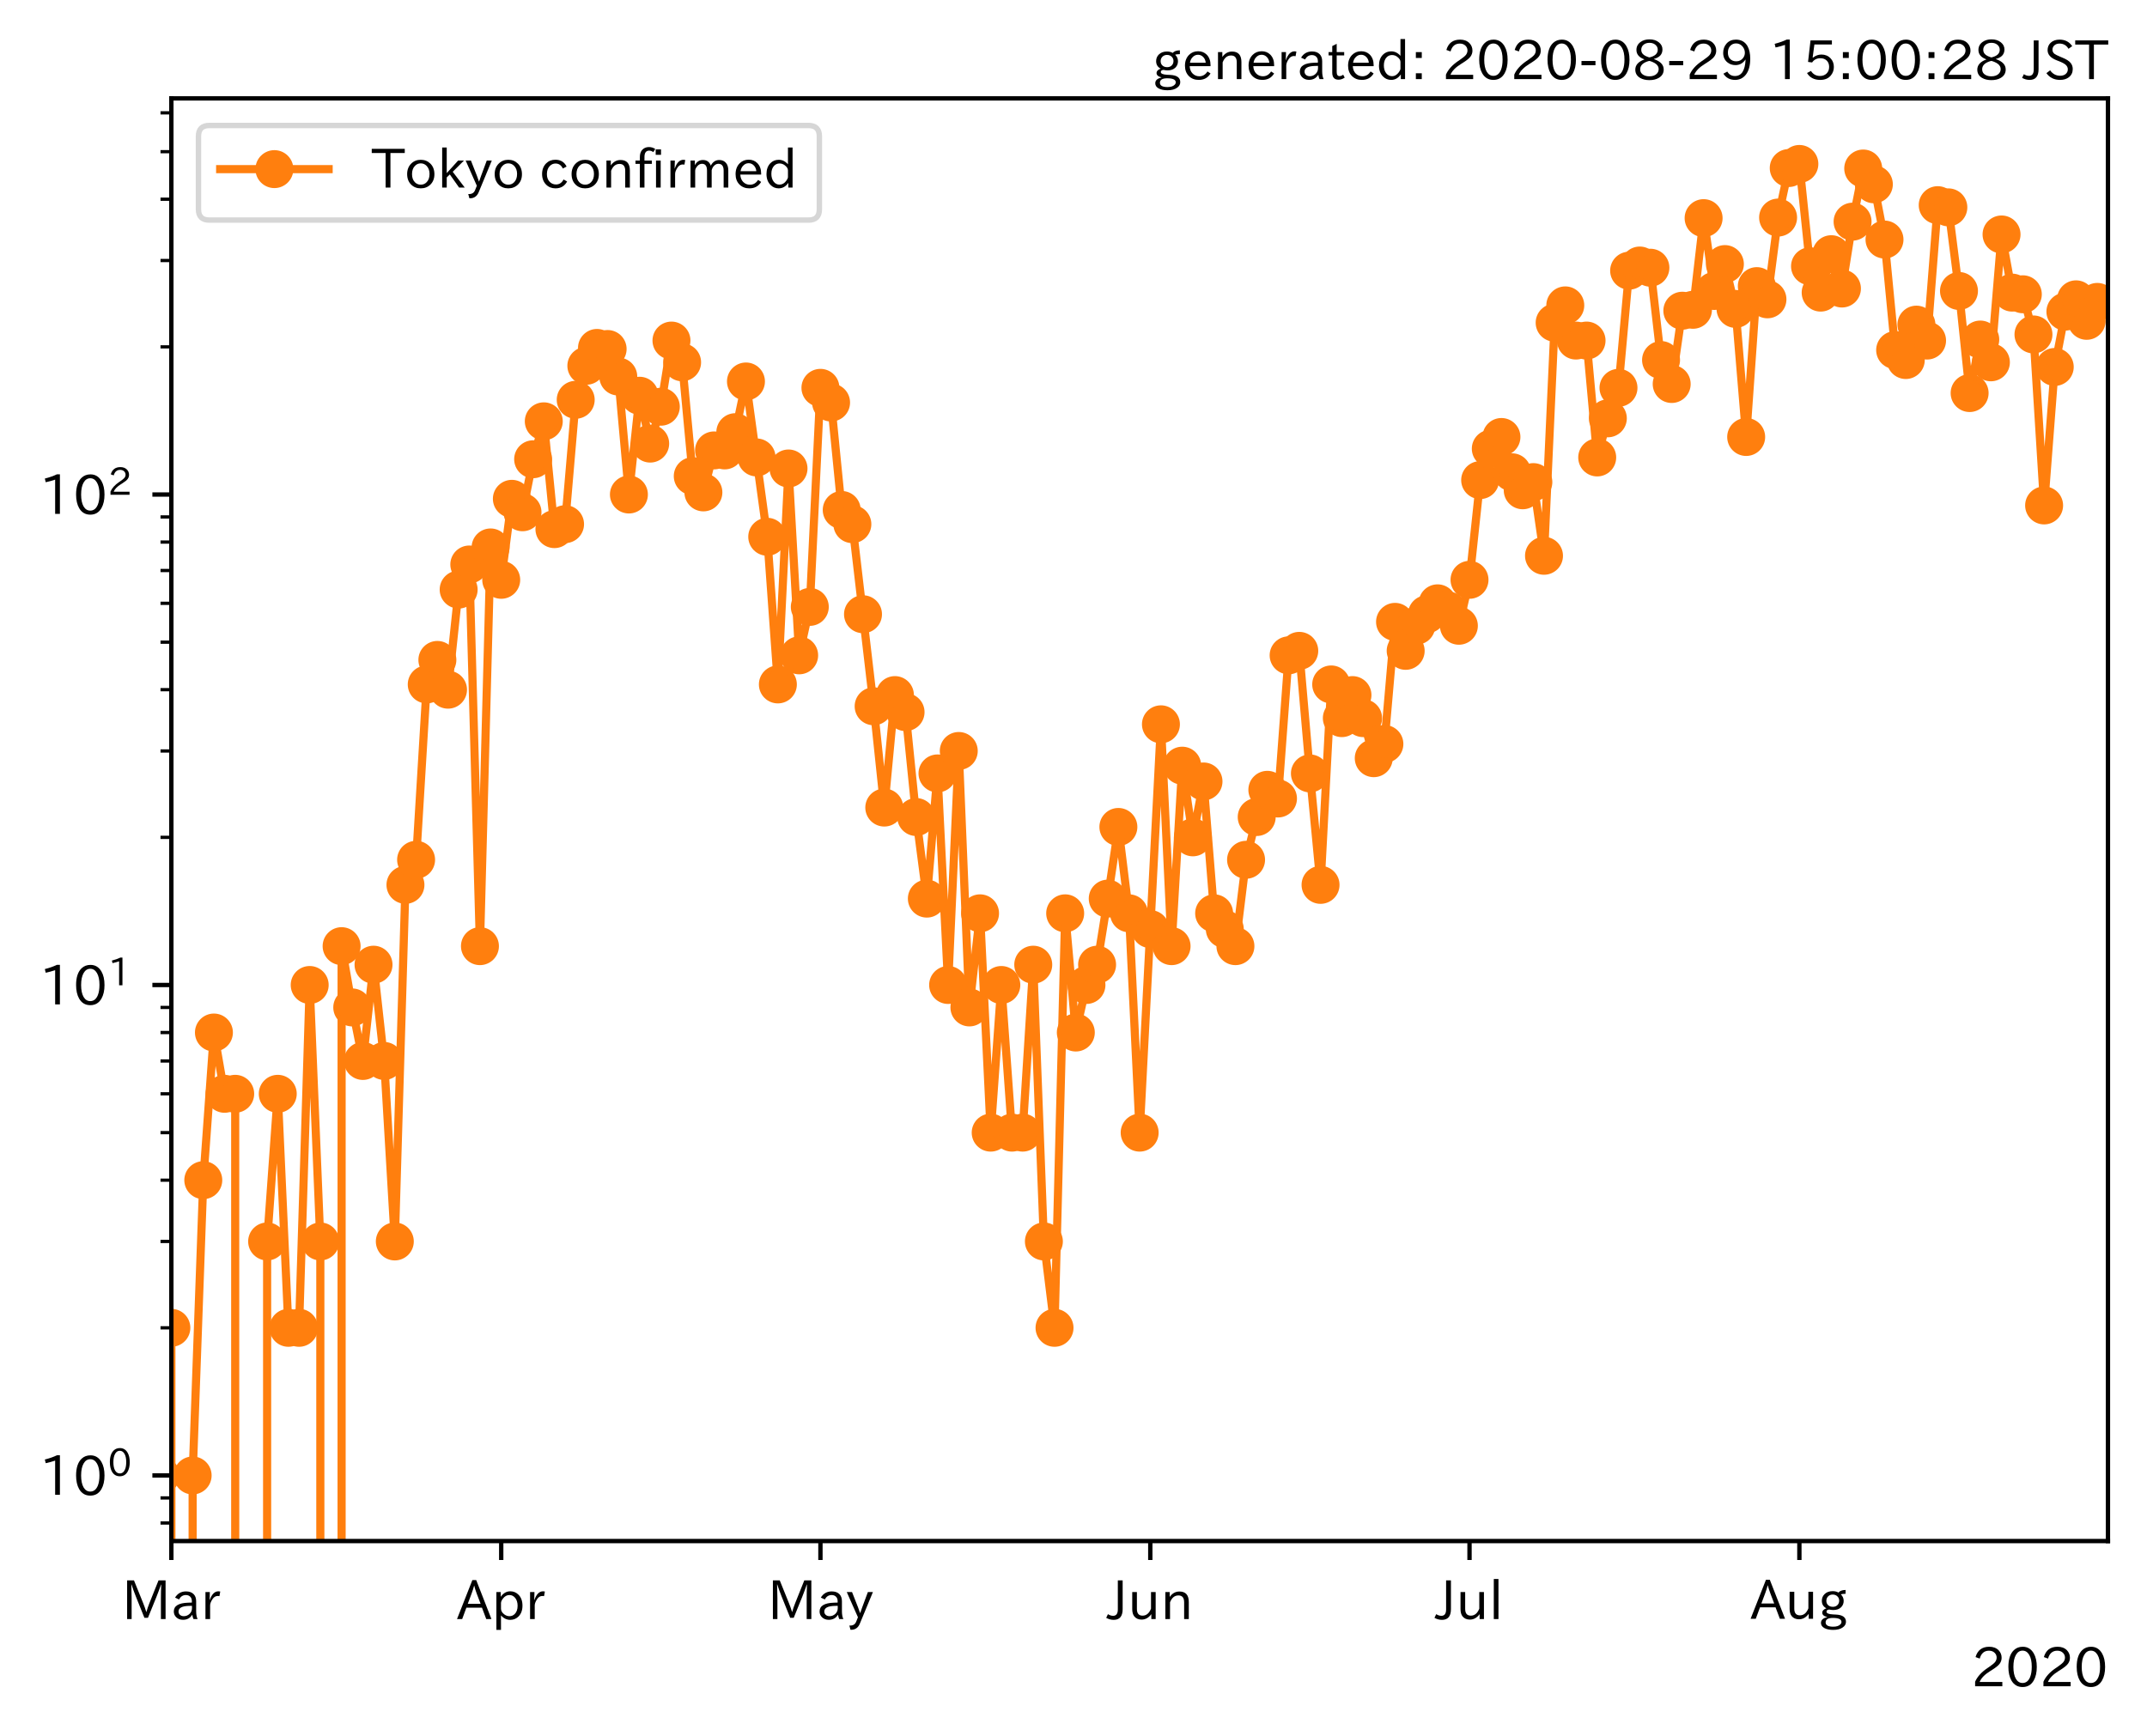 <?xml version="1.0" encoding="utf-8" standalone="no"?>
<!DOCTYPE svg PUBLIC "-//W3C//DTD SVG 1.1//EN"
  "http://www.w3.org/Graphics/SVG/1.1/DTD/svg11.dtd">
<!-- Created with matplotlib (https://matplotlib.org/) -->
<svg height="320.24pt" version="1.1" viewBox="0 0 395.92 320.24" width="395.92pt" xmlns="http://www.w3.org/2000/svg" xmlns:xlink="http://www.w3.org/1999/xlink">
 <defs>
  <style type="text/css">*{stroke-linecap:butt;stroke-linejoin:round;}</style>
 </defs>
 <g id="figure_1">
  <g id="patch_1">
   <path d="M 0 320.24 
L 395.92 320.24 
L 395.92 0 
L 0 0 
z
" style="fill:#ffffff;"/>
  </g>
  <g id="axes_1">
   <g id="patch_2">
    <path d="M 31.6 284.259 
L 388.72 284.259 
L 388.72 18.147 
L 31.6 18.147 
z
" style="fill:#ffffff;"/>
   </g>
   <g id="matplotlib.axis_1">
    <g id="xtick_1">
     <g id="line2d_1">
      <defs>
       <path d="M 0 0 
L 0 3.5 
" id="m862183af79" style="stroke:#000000;stroke-width:0.8;"/>
      </defs>
      <g>
       <use style="stroke:#000000;stroke-width:0.8;" x="31.6" xlink:href="#m862183af79" y="284.259"/>
      </g>
     </g>
     <g id="text_1">
      <!-- Mar -->
      <g transform="translate(22.491 298.749)scale(0.1 -0.1)">
       <defs>
        <path d="M 80.422 0.984 
L 71.828 0.984 
L 71.828 39.594 
Q 71.828 51.266 72.406 64.594 
L 72.016 64.594 
Q 68.062 53.266 63.531 41.797 
L 47.906 3.266 
L 41.406 3.266 
L 25.641 42.578 
Q 20.75 54.781 17.625 64.703 
L 17.234 64.703 
Q 17.828 48.922 17.828 39.891 
L 17.828 0.984 
L 9.516 0.984 
L 9.516 72.406 
L 22.125 72.406 
L 39.109 30.375 
Q 42.141 23 44.828 14.156 
L 45.125 14.156 
Q 47.312 22.125 50.531 30.172 
L 67.438 72.406 
L 80.422 72.406 
z
" id="IPAexGothic-77"/>
        <path d="M 49.312 0.984 
L 41.75 0.984 
Q 39.984 4.734 39.547 8.688 
L 39.203 8.688 
Q 33.547 -0.391 22.312 -0.391 
Q 14.594 -0.391 9.719 4.5 
Q 5.422 8.797 5.422 14.984 
Q 5.422 30.422 32.031 31.203 
L 38.719 31.391 
L 38.719 33.984 
Q 38.719 39.203 35.75 42.188 
Q 32.625 45.312 27.734 45.312 
Q 19.344 45.312 15.141 37.156 
L 7.719 40.578 
Q 14.656 52 27.938 52 
Q 37.109 52 42.047 46.875 
Q 46.625 42.281 46.625 33.891 
L 46.625 15.578 
Q 46.625 6.25 49.312 0.984 
z
M 38.922 25.391 
L 33.453 25.297 
Q 14.109 24.859 14.109 14.891 
Q 14.109 11.375 16.406 9.078 
Q 19.234 6.297 23.828 6.297 
Q 30.219 6.297 34.906 10.984 
Q 38.922 15.141 38.922 21 
z
" id="IPAexGothic-97"/>
        <path d="M 36.078 51.812 
L 34.578 43.266 
Q 32.906 43.609 31.594 43.609 
Q 25.828 43.609 22.078 38.188 
Q 17.391 31.344 17.391 26.172 
L 17.391 0.984 
L 8.797 0.984 
L 8.797 50.781 
L 16.891 50.781 
L 16.5 35.984 
L 16.703 35.984 
Q 22.219 52.203 32.766 52.203 
Q 34.469 52.203 36.078 51.812 
z
" id="IPAexGothic-114"/>
       </defs>
       <use xlink:href="#IPAexGothic-77"/>
       <use x="90.186" xlink:href="#IPAexGothic-97"/>
       <use x="145.166" xlink:href="#IPAexGothic-114"/>
      </g>
     </g>
    </g>
    <g id="xtick_2">
     <g id="line2d_2">
      <g>
       <use style="stroke:#000000;stroke-width:0.8;" x="92.428" xlink:href="#m862183af79" y="284.259"/>
      </g>
     </g>
     <g id="text_2">
      <!-- Apr -->
      <g transform="translate(84.286 298.749)scale(0.1 -0.1)">
       <defs>
        <path d="M 63.375 0.984 
L 53.812 0.984 
L 45.906 22.016 
L 17.188 22.016 
L 9.422 0.984 
L -0.094 0.984 
L 28.219 72.906 
L 35.297 72.906 
z
M 43.406 29.109 
L 36.188 48.094 
Q 33.203 56.062 31.688 62.5 
L 31.391 62.5 
Q 29.641 55.672 26.812 48.094 
L 19.734 29.109 
z
" id="IPAexGothic-65"/>
        <path d="M 16.797 42 
Q 23.828 52.203 34.469 52.203 
Q 43.266 52.203 49.562 45.906 
Q 56.891 38.578 56.891 25.688 
Q 56.891 13.141 49.656 5.812 
Q 43.359 -0.484 34.375 -0.484 
Q 24.516 -0.484 17.281 7.766 
L 17.281 -19 
L 8.797 -19 
L 8.797 50.781 
L 16.797 50.781 
z
M 17.281 30.469 
L 17.281 20.172 
Q 17.281 14.016 23.688 9.375 
Q 27.984 6.297 32.906 6.297 
Q 38.578 6.297 42.578 10.297 
Q 47.906 15.578 47.906 25.484 
Q 47.906 34.375 43.5 39.984 
Q 39.109 45.312 32.812 45.312 
Q 25.875 45.312 20.906 38.812 
Q 17.281 34.125 17.281 30.469 
z
" id="IPAexGothic-112"/>
       </defs>
       <use xlink:href="#IPAexGothic-65"/>
       <use x="63.721" xlink:href="#IPAexGothic-112"/>
       <use x="125.83" xlink:href="#IPAexGothic-114"/>
      </g>
     </g>
    </g>
    <g id="xtick_3">
     <g id="line2d_3">
      <g>
       <use style="stroke:#000000;stroke-width:0.8;" x="151.294" xlink:href="#m862183af79" y="284.259"/>
      </g>
     </g>
     <g id="text_3">
      <!-- May -->
      <g transform="translate(141.575 298.749)scale(0.1 -0.1)">
       <defs>
        <path d="M 48.781 50.781 
L 24.609 -7.625 
Q 19.969 -18.797 8.594 -18.797 
L 7.469 -18.797 
L 5.375 -10.984 
L 6.984 -10.984 
Q 15.141 -10.984 17.969 -3.719 
L 21.188 4.297 
L 0.594 50.781 
L 10.297 50.781 
L 21.297 22.797 
Q 23.875 16.016 25.094 12.203 
L 25.391 12.203 
Q 27.344 18.266 29.109 22.797 
L 39.5 50.781 
z
" id="IPAexGothic-121"/>
       </defs>
       <use xlink:href="#IPAexGothic-77"/>
       <use x="90.186" xlink:href="#IPAexGothic-97"/>
       <use x="145.166" xlink:href="#IPAexGothic-121"/>
      </g>
     </g>
    </g>
    <g id="xtick_4">
     <g id="line2d_4">
      <g>
       <use style="stroke:#000000;stroke-width:0.8;" x="212.122" xlink:href="#m862183af79" y="284.259"/>
      </g>
     </g>
     <g id="text_4">
      <!-- Jun -->
      <g transform="translate(204.182 298.749)scale(0.1 -0.1)">
       <defs>
        <path d="M 28.422 72.406 
L 28.422 19.281 
Q 28.422 -0.484 11.922 -0.484 
Q 4.734 -0.484 -1.953 3.266 
L 1.312 10.062 
Q 5.906 6.984 10.844 6.984 
Q 19.531 6.984 19.531 18.797 
L 19.531 72.406 
z
" id="IPAexGothic-74"/>
        <path d="M 51.312 0.984 
L 43.312 0.984 
L 43.312 10.062 
Q 35.938 0 25.391 0 
Q 16.75 0 11.922 5.859 
Q 8.109 10.594 8.109 19.391 
L 8.109 50.781 
L 16.703 50.781 
L 16.703 19.672 
Q 16.703 7.281 27.094 7.281 
Q 37.594 7.281 42.719 20.172 
L 42.719 50.781 
L 51.312 50.781 
z
" id="IPAexGothic-117"/>
        <path d="M 52 0.984 
L 43.406 0.984 
L 43.406 31.891 
Q 43.406 44.578 32.906 44.578 
Q 22.312 44.578 17.391 31.891 
L 17.391 0.984 
L 8.797 0.984 
L 8.797 50.781 
L 16.797 50.781 
L 16.797 41.797 
Q 23.828 51.812 34.719 51.812 
Q 52 51.812 52 32.375 
z
" id="IPAexGothic-110"/>
       </defs>
       <use xlink:href="#IPAexGothic-74"/>
       <use x="37.988" xlink:href="#IPAexGothic-117"/>
       <use x="98.389" xlink:href="#IPAexGothic-110"/>
      </g>
     </g>
    </g>
    <g id="xtick_5">
     <g id="line2d_5">
      <g>
       <use style="stroke:#000000;stroke-width:0.8;" x="270.988" xlink:href="#m862183af79" y="284.259"/>
      </g>
     </g>
     <g id="text_5">
      <!-- Jul -->
      <g transform="translate(264.719 298.749)scale(0.1 -0.1)">
       <defs>
        <path d="M 17.672 0.984 
L 9.078 0.984 
L 9.078 74.906 
L 17.672 74.906 
z
" id="IPAexGothic-108"/>
       </defs>
       <use xlink:href="#IPAexGothic-74"/>
       <use x="37.988" xlink:href="#IPAexGothic-117"/>
       <use x="98.389" xlink:href="#IPAexGothic-108"/>
      </g>
     </g>
    </g>
    <g id="xtick_6">
     <g id="line2d_6">
      <g>
       <use style="stroke:#000000;stroke-width:0.8;" x="331.816" xlink:href="#m862183af79" y="284.259"/>
      </g>
     </g>
     <g id="text_6">
      <!-- Aug -->
      <g transform="translate(322.834 298.691)scale(0.1 -0.1)">
       <defs>
        <path d="M 20.797 17.969 
Q 15.719 17.531 15.719 14.062 
Q 15.719 9.578 27.547 8.984 
L 33.297 8.688 
Q 51.609 7.766 51.609 -4.594 
Q 51.609 -10.938 45.703 -14.984 
Q 39.359 -19.578 28.031 -19.578 
Q 17.781 -19.578 11.531 -16.062 
Q 5.516 -12.641 5.516 -6.688 
Q 5.516 1.312 16.797 3.859 
L 16.797 4.203 
Q 7.906 6.453 7.906 12.156 
Q 7.906 17.438 15.531 20.266 
Q 7.125 24.609 7.125 34.078 
Q 7.125 41.406 12.016 46.297 
Q 17.625 51.906 27.156 51.906 
Q 33.203 51.906 37.844 49.266 
Q 41.406 53.953 50.922 54.109 
L 50.922 47.078 
Q 44.344 46.922 42.234 45.906 
Q 47.406 40.828 47.406 33.891 
Q 47.406 27 42.719 22.266 
Q 37.5 17.094 28.328 17.094 
Q 24.422 17.094 20.797 17.969 
z
M 27.094 45.609 
Q 22.016 45.609 18.703 42.281 
Q 15.438 39.016 15.438 34.078 
Q 15.438 29.25 18.5 26.312 
Q 21.828 23 27.438 23 
Q 32.719 23 35.891 26.219 
Q 39.109 29.391 39.109 34.422 
Q 39.109 39.016 35.891 42.188 
Q 32.516 45.609 27.094 45.609 
z
M 27.391 2.484 
Q 14.109 2.484 14.109 -5.719 
Q 14.109 -13.672 28.125 -13.672 
Q 37.156 -13.672 41.219 -9.469 
Q 43.312 -7.516 43.312 -4.891 
Q 43.312 2.484 27.391 2.484 
z
" id="IPAexGothic-103"/>
       </defs>
       <use xlink:href="#IPAexGothic-65"/>
       <use x="63.721" xlink:href="#IPAexGothic-117"/>
       <use x="124.121" xlink:href="#IPAexGothic-103"/>
      </g>
     </g>
    </g>
    <g id="text_7">
     <!-- 2020 -->
     <g transform="translate(363.526 311.14)scale(0.1 -0.1)">
      <defs>
       <path d="M 57.172 0.984 
L 6.984 0.984 
L 6.984 9.281 
Q 12.891 23.047 29.594 34.422 
L 32.375 36.281 
Q 40.922 42.141 43.609 45.406 
Q 46.688 49.266 46.688 53.812 
Q 46.688 58.938 43.062 62.547 
Q 39.062 66.547 32.562 66.547 
Q 19.531 66.547 15.484 52 
L 7.766 54.781 
Q 13.328 73.828 33.062 73.828 
Q 43.844 73.828 50.25 67.438 
Q 55.859 61.672 55.859 53.516 
Q 55.859 47.469 52.25 42.531 
Q 48.922 37.75 36.969 30.281 
L 34.859 29 
Q 19.625 19.578 15.281 8.891 
L 57.172 8.891 
z
" id="IPAexGothic-50"/>
       <path d="M 31.844 73.828 
Q 45.016 73.828 52.094 61.625 
Q 57.719 51.953 57.719 36.625 
Q 57.719 21.438 52.094 11.578 
Q 45.125 -0.484 31.5 -0.484 
Q 17.922 -0.484 10.938 11.578 
Q 5.328 21.438 5.328 36.719 
Q 5.328 58.016 15.625 67.719 
Q 22.172 73.828 31.844 73.828 
z
M 31.5 66.656 
Q 23.688 66.656 19.188 58.734 
Q 14.594 50.734 14.594 36.625 
Q 14.594 22.75 19.094 14.797 
Q 23.641 6.984 31.5 6.984 
Q 40.922 6.984 45.453 18.016 
Q 48.438 25.344 48.438 37.109 
Q 48.438 50.875 43.844 58.734 
Q 39.203 66.656 31.5 66.656 
z
" id="IPAexGothic-48"/>
      </defs>
      <use xlink:href="#IPAexGothic-50"/>
      <use x="62.988" xlink:href="#IPAexGothic-48"/>
      <use x="125.977" xlink:href="#IPAexGothic-50"/>
      <use x="188.965" xlink:href="#IPAexGothic-48"/>
     </g>
    </g>
   </g>
   <g id="matplotlib.axis_2">
    <g id="ytick_1">
     <g id="line2d_7">
      <defs>
       <path d="M 0 0 
L -3.5 0 
" id="m5e60fd8611" style="stroke:#000000;stroke-width:0.8;"/>
      </defs>
      <g>
       <use style="stroke:#000000;stroke-width:0.8;" x="31.6" xlink:href="#m5e60fd8611" y="272.163"/>
      </g>
     </g>
     <g id="text_8">
      <!-- $\mathdefault{10^{0}}$ -->
      <g transform="translate(7.2 275.908)scale(0.1 -0.1)">
       <defs>
        <path d="M 38.484 0.984 
L 29.688 0.984 
L 29.688 64.109 
Q 21.438 61.281 12.312 59.328 
L 10.688 66.109 
Q 23.734 69.391 32.906 73.922 
L 38.484 73.922 
z
" id="IPAexGothic-49"/>
       </defs>
       <use transform="translate(0 0.773)" xlink:href="#IPAexGothic-49"/>
       <use transform="translate(62.988 0.773)" xlink:href="#IPAexGothic-48"/>
       <use transform="translate(126.865 36.32)scale(0.7)" xlink:href="#IPAexGothic-48"/>
      </g>
     </g>
    </g>
    <g id="ytick_2">
     <g id="line2d_8">
      <g>
       <use style="stroke:#000000;stroke-width:0.8;" x="31.6" xlink:href="#m5e60fd8611" y="181.689"/>
      </g>
     </g>
     <g id="text_9">
      <!-- $\mathdefault{10^{1}}$ -->
      <g transform="translate(7.2 185.435)scale(0.1 -0.1)">
       <use transform="translate(0 0.708)" xlink:href="#IPAexGothic-49"/>
       <use transform="translate(62.988 0.708)" xlink:href="#IPAexGothic-48"/>
       <use transform="translate(126.865 36.255)scale(0.7)" xlink:href="#IPAexGothic-49"/>
      </g>
     </g>
    </g>
    <g id="ytick_3">
     <g id="line2d_9">
      <g>
       <use style="stroke:#000000;stroke-width:0.8;" x="31.6" xlink:href="#m5e60fd8611" y="91.216"/>
      </g>
     </g>
     <g id="text_10">
      <!-- $\mathdefault{10^{2}}$ -->
      <g transform="translate(7.2 94.962)scale(0.1 -0.1)">
       <use transform="translate(0 0.773)" xlink:href="#IPAexGothic-49"/>
       <use transform="translate(62.988 0.773)" xlink:href="#IPAexGothic-48"/>
       <use transform="translate(126.865 36.32)scale(0.7)" xlink:href="#IPAexGothic-50"/>
      </g>
     </g>
    </g>
    <g id="ytick_4">
     <g id="line2d_10">
      <defs>
       <path d="M 0 0 
L -2 0 
" id="mb9d8548b9a" style="stroke:#000000;stroke-width:0.6;"/>
      </defs>
      <g>
       <use style="stroke:#000000;stroke-width:0.6;" x="31.6" xlink:href="#mb9d8548b9a" y="280.93"/>
      </g>
     </g>
    </g>
    <g id="ytick_5">
     <g id="line2d_11">
      <g>
       <use style="stroke:#000000;stroke-width:0.6;" x="31.6" xlink:href="#mb9d8548b9a" y="276.302"/>
      </g>
     </g>
    </g>
    <g id="ytick_6">
     <g id="line2d_12">
      <g>
       <use style="stroke:#000000;stroke-width:0.6;" x="31.6" xlink:href="#mb9d8548b9a" y="244.927"/>
      </g>
     </g>
    </g>
    <g id="ytick_7">
     <g id="line2d_13">
      <g>
       <use style="stroke:#000000;stroke-width:0.6;" x="31.6" xlink:href="#mb9d8548b9a" y="228.996"/>
      </g>
     </g>
    </g>
    <g id="ytick_8">
     <g id="line2d_14">
      <g>
       <use style="stroke:#000000;stroke-width:0.6;" x="31.6" xlink:href="#mb9d8548b9a" y="217.692"/>
      </g>
     </g>
    </g>
    <g id="ytick_9">
     <g id="line2d_15">
      <g>
       <use style="stroke:#000000;stroke-width:0.6;" x="31.6" xlink:href="#mb9d8548b9a" y="208.925"/>
      </g>
     </g>
    </g>
    <g id="ytick_10">
     <g id="line2d_16">
      <g>
       <use style="stroke:#000000;stroke-width:0.6;" x="31.6" xlink:href="#mb9d8548b9a" y="201.761"/>
      </g>
     </g>
    </g>
    <g id="ytick_11">
     <g id="line2d_17">
      <g>
       <use style="stroke:#000000;stroke-width:0.6;" x="31.6" xlink:href="#mb9d8548b9a" y="195.704"/>
      </g>
     </g>
    </g>
    <g id="ytick_12">
     <g id="line2d_18">
      <g>
       <use style="stroke:#000000;stroke-width:0.6;" x="31.6" xlink:href="#mb9d8548b9a" y="190.457"/>
      </g>
     </g>
    </g>
    <g id="ytick_13">
     <g id="line2d_19">
      <g>
       <use style="stroke:#000000;stroke-width:0.6;" x="31.6" xlink:href="#mb9d8548b9a" y="185.829"/>
      </g>
     </g>
    </g>
    <g id="ytick_14">
     <g id="line2d_20">
      <g>
       <use style="stroke:#000000;stroke-width:0.6;" x="31.6" xlink:href="#mb9d8548b9a" y="154.454"/>
      </g>
     </g>
    </g>
    <g id="ytick_15">
     <g id="line2d_21">
      <g>
       <use style="stroke:#000000;stroke-width:0.6;" x="31.6" xlink:href="#mb9d8548b9a" y="138.523"/>
      </g>
     </g>
    </g>
    <g id="ytick_16">
     <g id="line2d_22">
      <g>
       <use style="stroke:#000000;stroke-width:0.6;" x="31.6" xlink:href="#mb9d8548b9a" y="127.219"/>
      </g>
     </g>
    </g>
    <g id="ytick_17">
     <g id="line2d_23">
      <g>
       <use style="stroke:#000000;stroke-width:0.6;" x="31.6" xlink:href="#mb9d8548b9a" y="118.451"/>
      </g>
     </g>
    </g>
    <g id="ytick_18">
     <g id="line2d_24">
      <g>
       <use style="stroke:#000000;stroke-width:0.6;" x="31.6" xlink:href="#mb9d8548b9a" y="111.288"/>
      </g>
     </g>
    </g>
    <g id="ytick_19">
     <g id="line2d_25">
      <g>
       <use style="stroke:#000000;stroke-width:0.6;" x="31.6" xlink:href="#mb9d8548b9a" y="105.231"/>
      </g>
     </g>
    </g>
    <g id="ytick_20">
     <g id="line2d_26">
      <g>
       <use style="stroke:#000000;stroke-width:0.6;" x="31.6" xlink:href="#mb9d8548b9a" y="99.984"/>
      </g>
     </g>
    </g>
    <g id="ytick_21">
     <g id="line2d_27">
      <g>
       <use style="stroke:#000000;stroke-width:0.6;" x="31.6" xlink:href="#mb9d8548b9a" y="95.356"/>
      </g>
     </g>
    </g>
    <g id="ytick_22">
     <g id="line2d_28">
      <g>
       <use style="stroke:#000000;stroke-width:0.6;" x="31.6" xlink:href="#mb9d8548b9a" y="63.981"/>
      </g>
     </g>
    </g>
    <g id="ytick_23">
     <g id="line2d_29">
      <g>
       <use style="stroke:#000000;stroke-width:0.6;" x="31.6" xlink:href="#mb9d8548b9a" y="48.05"/>
      </g>
     </g>
    </g>
    <g id="ytick_24">
     <g id="line2d_30">
      <g>
       <use style="stroke:#000000;stroke-width:0.6;" x="31.6" xlink:href="#mb9d8548b9a" y="36.746"/>
      </g>
     </g>
    </g>
    <g id="ytick_25">
     <g id="line2d_31">
      <g>
       <use style="stroke:#000000;stroke-width:0.6;" x="31.6" xlink:href="#mb9d8548b9a" y="27.978"/>
      </g>
     </g>
    </g>
    <g id="ytick_26">
     <g id="line2d_32">
      <g>
       <use style="stroke:#000000;stroke-width:0.6;" x="31.6" xlink:href="#mb9d8548b9a" y="20.814"/>
      </g>
     </g>
    </g>
   </g>
   <g id="line2d_33">
    <path clip-path="url(#p7356c4ef0f)" d="M -1 261.65 
L 0.205 244.927 
L 2.167 190.457 
L 4.129 208.925 
L 4.132 321.24 
M 8.052 321.24 
L 8.054 228.996 
L 10.016 228.996 
L 10.018 321.24 
M 13.938 321.24 
L 13.94 228.996 
L 15.902 272.163 
L 15.903 321.24 
M 19.825 321.24 
L 19.827 228.996 
L 19.829 321.24 
M 23.749 321.24 
L 23.751 228.996 
L 25.713 272.163 
L 25.714 321.24 
M 29.637 321.24 
L 29.638 272.163 
L 31.6 244.927 
L 31.602 321.24 
M 35.523 321.24 
L 35.524 272.163 
L 37.487 217.692 
L 39.449 190.457 
L 41.411 201.761 
L 43.373 201.761 
L 43.376 321.24 
M 49.258 321.24 
L 49.26 228.996 
L 51.222 201.761 
L 53.184 244.927 
L 55.146 244.927 
L 57.109 181.689 
L 59.071 228.996 
L 59.073 321.24 
M 62.992 321.24 
L 62.995 174.526 
L 64.957 185.829 
L 66.92 195.704 
L 68.882 177.945 
L 70.844 195.704 
L 72.806 228.996 
L 74.768 163.222 
L 76.731 158.594 
L 78.693 126.249 
L 80.655 121.728 
L 82.617 127.219 
L 84.579 108.752 
L 86.542 104.124 
L 88.504 174.526 
L 90.466 100.979 
L 92.428 106.952 
L 94.39 92.01 
L 96.353 94.493 
L 98.315 84.713 
L 100.277 77.716 
L 102.239 97.602 
L 104.201 96.688 
L 106.164 73.744 
L 108.126 67.472 
L 110.088 64.178 
L 112.05 64.376 
L 114.012 69.453 
L 115.975 91.216 
L 117.937 72.995 
L 119.899 81.825 
L 121.861 75.024 
L 123.823 62.82 
L 125.785 66.833 
L 127.748 87.83 
L 129.71 90.825 
L 131.672 83.082 
L 133.634 83.082 
L 135.596 79.717 
L 137.559 70.367 
L 141.483 99.014 
L 143.445 126.249 
L 145.407 86.414 
L 147.37 120.883 
L 149.332 111.948 
L 151.294 71.54 
L 153.256 74.251 
L 155.218 94.068 
L 157.181 96.688 
L 161.105 130.282 
L 163.067 148.963 
L 165.029 128.214 
L 166.992 131.359 
L 168.954 150.709 
L 170.916 165.758 
L 172.878 142.663 
L 174.84 181.689 
L 176.803 138.523 
L 178.765 185.829 
L 180.727 168.469 
L 182.689 208.925 
L 184.651 181.689 
L 186.614 208.925 
L 188.576 208.925 
L 190.538 177.945 
L 192.5 228.996 
L 194.462 244.927 
L 196.425 168.469 
L 198.387 190.457 
L 200.349 181.689 
L 202.311 177.945 
L 204.273 165.758 
L 206.236 152.537 
L 208.198 168.469 
L 210.16 208.925 
L 214.084 133.605 
L 216.047 174.526 
L 218.009 141.234 
L 219.971 154.454 
L 221.933 144.146 
L 223.895 168.469 
L 225.858 171.381 
L 227.82 174.526 
L 229.782 158.594 
L 231.744 150.709 
L 233.706 145.687 
L 235.669 147.291 
L 237.631 120.883 
L 239.593 120.055 
L 241.555 142.663 
L 243.517 163.222 
L 245.48 126.249 
L 247.442 132.466 
L 249.404 128.214 
L 251.366 132.466 
L 253.328 139.855 
L 255.291 137.234 
L 257.253 114.707 
L 259.215 120.055 
L 261.177 115.427 
L 265.102 111.288 
L 267.064 112.62 
L 269.026 115.427 
L 270.988 106.952 
L 272.95 88.558 
L 274.913 82.764 
L 276.875 80.606 
L 278.837 87.116 
L 280.799 90.438 
L 282.761 88.927 
L 284.724 102.52 
L 286.686 59.528 
L 288.648 56.329 
L 290.61 62.82 
L 292.572 62.82 
L 294.535 84.381 
L 296.497 77.163 
L 298.459 71.54 
L 300.421 49.927 
L 302.383 48.977 
L 304.345 49.382 
L 306.308 66.412 
L 308.27 70.832 
L 310.232 57.312 
L 312.194 57.146 
L 314.156 40.236 
L 316.119 53.672 
L 318.081 48.71 
L 320.043 56.981 
L 322.005 80.606 
L 323.967 52.776 
L 325.93 55.213 
L 327.892 40.129 
L 329.854 30.999 
L 331.816 30.243 
L 333.778 49.112 
L 335.741 53.976 
L 337.703 46.888 
L 339.665 53.222 
L 341.627 40.886 
L 343.589 31.084 
L 345.552 33.996 
L 347.514 44.186 
L 349.476 64.575 
L 351.438 66.412 
L 353.4 59.881 
L 355.363 62.82 
L 357.325 37.842 
L 359.287 38.248 
L 361.249 53.672 
L 363.211 72.504 
L 365.174 62.629 
L 367.136 66.833 
L 369.098 43.247 
L 371.06 53.976 
L 373.022 54.282 
L 374.985 61.692 
L 376.947 93.232 
L 378.909 67.687 
L 380.871 57.478 
L 382.833 55.213 
L 384.796 59.179 
L 386.758 55.688 
L 386.758 55.688 
" style="fill:none;stroke:#ff7f0e;stroke-linecap:square;stroke-width:1.5;"/>
    <defs>
     <path d="M 0 3 
C 0.796 3 1.559 2.684 2.121 2.121 
C 2.684 1.559 3 0.796 3 0 
C 3 -0.796 2.684 -1.559 2.121 -2.121 
C 1.559 -2.684 0.796 -3 0 -3 
C -0.796 -3 -1.559 -2.684 -2.121 -2.121 
C -2.684 -1.559 -3 -0.796 -3 0 
C -3 0.796 -2.684 1.559 -2.121 2.121 
C -1.559 2.684 -0.796 3 0 3 
z
" id="m32fdf83b6f" style="stroke:#ff7f0e;"/>
    </defs>
    <g clip-path="url(#p7356c4ef0f)">
     <use style="fill:#ff7f0e;stroke:#ff7f0e;" x="-1" xlink:href="#m32fdf83b6f" y="261.65"/>
     <use style="fill:#ff7f0e;stroke:#ff7f0e;" x="0.205" xlink:href="#m32fdf83b6f" y="244.927"/>
     <use style="fill:#ff7f0e;stroke:#ff7f0e;" x="2.167" xlink:href="#m32fdf83b6f" y="190.457"/>
     <use style="fill:#ff7f0e;stroke:#ff7f0e;" x="4.129" xlink:href="#m32fdf83b6f" y="208.925"/>
     <use style="fill:#ff7f0e;stroke:#ff7f0e;" x="4.624" xlink:href="#m32fdf83b6f" y="23058.271"/>
     <use style="fill:#ff7f0e;stroke:#ff7f0e;" x="7.559" xlink:href="#m32fdf83b6f" y="23058.271"/>
     <use style="fill:#ff7f0e;stroke:#ff7f0e;" x="8.054" xlink:href="#m32fdf83b6f" y="228.996"/>
     <use style="fill:#ff7f0e;stroke:#ff7f0e;" x="10.016" xlink:href="#m32fdf83b6f" y="228.996"/>
     <use style="fill:#ff7f0e;stroke:#ff7f0e;" x="10.511" xlink:href="#m32fdf83b6f" y="23058.271"/>
     <use style="fill:#ff7f0e;stroke:#ff7f0e;" x="13.445" xlink:href="#m32fdf83b6f" y="23058.271"/>
     <use style="fill:#ff7f0e;stroke:#ff7f0e;" x="13.94" xlink:href="#m32fdf83b6f" y="228.996"/>
     <use style="fill:#ff7f0e;stroke:#ff7f0e;" x="15.902" xlink:href="#m32fdf83b6f" y="272.163"/>
     <use style="fill:#ff7f0e;stroke:#ff7f0e;" x="16.397" xlink:href="#m32fdf83b6f" y="23058.271"/>
     <use style="fill:#ff7f0e;stroke:#ff7f0e;" x="19.332" xlink:href="#m32fdf83b6f" y="23058.271"/>
     <use style="fill:#ff7f0e;stroke:#ff7f0e;" x="19.827" xlink:href="#m32fdf83b6f" y="228.996"/>
     <use style="fill:#ff7f0e;stroke:#ff7f0e;" x="20.322" xlink:href="#m32fdf83b6f" y="23058.271"/>
     <use style="fill:#ff7f0e;stroke:#ff7f0e;" x="23.256" xlink:href="#m32fdf83b6f" y="23058.271"/>
     <use style="fill:#ff7f0e;stroke:#ff7f0e;" x="23.751" xlink:href="#m32fdf83b6f" y="228.996"/>
     <use style="fill:#ff7f0e;stroke:#ff7f0e;" x="25.713" xlink:href="#m32fdf83b6f" y="272.163"/>
     <use style="fill:#ff7f0e;stroke:#ff7f0e;" x="26.208" xlink:href="#m32fdf83b6f" y="23058.271"/>
     <use style="fill:#ff7f0e;stroke:#ff7f0e;" x="29.144" xlink:href="#m32fdf83b6f" y="23058.271"/>
     <use style="fill:#ff7f0e;stroke:#ff7f0e;" x="29.638" xlink:href="#m32fdf83b6f" y="272.163"/>
     <use style="fill:#ff7f0e;stroke:#ff7f0e;" x="31.6" xlink:href="#m32fdf83b6f" y="244.927"/>
     <use style="fill:#ff7f0e;stroke:#ff7f0e;" x="32.095" xlink:href="#m32fdf83b6f" y="23058.271"/>
     <use style="fill:#ff7f0e;stroke:#ff7f0e;" x="35.03" xlink:href="#m32fdf83b6f" y="23058.271"/>
     <use style="fill:#ff7f0e;stroke:#ff7f0e;" x="35.524" xlink:href="#m32fdf83b6f" y="272.163"/>
     <use style="fill:#ff7f0e;stroke:#ff7f0e;" x="37.487" xlink:href="#m32fdf83b6f" y="217.692"/>
     <use style="fill:#ff7f0e;stroke:#ff7f0e;" x="39.449" xlink:href="#m32fdf83b6f" y="190.457"/>
     <use style="fill:#ff7f0e;stroke:#ff7f0e;" x="41.411" xlink:href="#m32fdf83b6f" y="201.761"/>
     <use style="fill:#ff7f0e;stroke:#ff7f0e;" x="43.373" xlink:href="#m32fdf83b6f" y="201.761"/>
     <use style="fill:#ff7f0e;stroke:#ff7f0e;" x="43.869" xlink:href="#m32fdf83b6f" y="23058.271"/>
     <use style="fill:#ff7f0e;stroke:#ff7f0e;" x="48.765" xlink:href="#m32fdf83b6f" y="23058.271"/>
     <use style="fill:#ff7f0e;stroke:#ff7f0e;" x="49.26" xlink:href="#m32fdf83b6f" y="228.996"/>
     <use style="fill:#ff7f0e;stroke:#ff7f0e;" x="51.222" xlink:href="#m32fdf83b6f" y="201.761"/>
     <use style="fill:#ff7f0e;stroke:#ff7f0e;" x="53.184" xlink:href="#m32fdf83b6f" y="244.927"/>
     <use style="fill:#ff7f0e;stroke:#ff7f0e;" x="55.146" xlink:href="#m32fdf83b6f" y="244.927"/>
     <use style="fill:#ff7f0e;stroke:#ff7f0e;" x="57.109" xlink:href="#m32fdf83b6f" y="181.689"/>
     <use style="fill:#ff7f0e;stroke:#ff7f0e;" x="59.071" xlink:href="#m32fdf83b6f" y="228.996"/>
     <use style="fill:#ff7f0e;stroke:#ff7f0e;" x="59.566" xlink:href="#m32fdf83b6f" y="23058.271"/>
     <use style="fill:#ff7f0e;stroke:#ff7f0e;" x="62.499" xlink:href="#m32fdf83b6f" y="23058.271"/>
     <use style="fill:#ff7f0e;stroke:#ff7f0e;" x="62.995" xlink:href="#m32fdf83b6f" y="174.526"/>
     <use style="fill:#ff7f0e;stroke:#ff7f0e;" x="64.957" xlink:href="#m32fdf83b6f" y="185.829"/>
     <use style="fill:#ff7f0e;stroke:#ff7f0e;" x="66.92" xlink:href="#m32fdf83b6f" y="195.704"/>
     <use style="fill:#ff7f0e;stroke:#ff7f0e;" x="68.882" xlink:href="#m32fdf83b6f" y="177.945"/>
     <use style="fill:#ff7f0e;stroke:#ff7f0e;" x="70.844" xlink:href="#m32fdf83b6f" y="195.704"/>
     <use style="fill:#ff7f0e;stroke:#ff7f0e;" x="72.806" xlink:href="#m32fdf83b6f" y="228.996"/>
     <use style="fill:#ff7f0e;stroke:#ff7f0e;" x="74.768" xlink:href="#m32fdf83b6f" y="163.222"/>
     <use style="fill:#ff7f0e;stroke:#ff7f0e;" x="76.731" xlink:href="#m32fdf83b6f" y="158.594"/>
     <use style="fill:#ff7f0e;stroke:#ff7f0e;" x="78.693" xlink:href="#m32fdf83b6f" y="126.249"/>
     <use style="fill:#ff7f0e;stroke:#ff7f0e;" x="80.655" xlink:href="#m32fdf83b6f" y="121.728"/>
     <use style="fill:#ff7f0e;stroke:#ff7f0e;" x="82.617" xlink:href="#m32fdf83b6f" y="127.219"/>
     <use style="fill:#ff7f0e;stroke:#ff7f0e;" x="84.579" xlink:href="#m32fdf83b6f" y="108.752"/>
     <use style="fill:#ff7f0e;stroke:#ff7f0e;" x="86.542" xlink:href="#m32fdf83b6f" y="104.124"/>
     <use style="fill:#ff7f0e;stroke:#ff7f0e;" x="88.504" xlink:href="#m32fdf83b6f" y="174.526"/>
     <use style="fill:#ff7f0e;stroke:#ff7f0e;" x="90.466" xlink:href="#m32fdf83b6f" y="100.979"/>
     <use style="fill:#ff7f0e;stroke:#ff7f0e;" x="92.428" xlink:href="#m32fdf83b6f" y="106.952"/>
     <use style="fill:#ff7f0e;stroke:#ff7f0e;" x="94.39" xlink:href="#m32fdf83b6f" y="92.01"/>
     <use style="fill:#ff7f0e;stroke:#ff7f0e;" x="96.353" xlink:href="#m32fdf83b6f" y="94.493"/>
     <use style="fill:#ff7f0e;stroke:#ff7f0e;" x="98.315" xlink:href="#m32fdf83b6f" y="84.713"/>
     <use style="fill:#ff7f0e;stroke:#ff7f0e;" x="100.277" xlink:href="#m32fdf83b6f" y="77.716"/>
     <use style="fill:#ff7f0e;stroke:#ff7f0e;" x="102.239" xlink:href="#m32fdf83b6f" y="97.602"/>
     <use style="fill:#ff7f0e;stroke:#ff7f0e;" x="104.201" xlink:href="#m32fdf83b6f" y="96.688"/>
     <use style="fill:#ff7f0e;stroke:#ff7f0e;" x="106.164" xlink:href="#m32fdf83b6f" y="73.744"/>
     <use style="fill:#ff7f0e;stroke:#ff7f0e;" x="108.126" xlink:href="#m32fdf83b6f" y="67.472"/>
     <use style="fill:#ff7f0e;stroke:#ff7f0e;" x="110.088" xlink:href="#m32fdf83b6f" y="64.178"/>
     <use style="fill:#ff7f0e;stroke:#ff7f0e;" x="112.05" xlink:href="#m32fdf83b6f" y="64.376"/>
     <use style="fill:#ff7f0e;stroke:#ff7f0e;" x="114.012" xlink:href="#m32fdf83b6f" y="69.453"/>
     <use style="fill:#ff7f0e;stroke:#ff7f0e;" x="115.975" xlink:href="#m32fdf83b6f" y="91.216"/>
     <use style="fill:#ff7f0e;stroke:#ff7f0e;" x="117.937" xlink:href="#m32fdf83b6f" y="72.995"/>
     <use style="fill:#ff7f0e;stroke:#ff7f0e;" x="119.899" xlink:href="#m32fdf83b6f" y="81.825"/>
     <use style="fill:#ff7f0e;stroke:#ff7f0e;" x="121.861" xlink:href="#m32fdf83b6f" y="75.024"/>
     <use style="fill:#ff7f0e;stroke:#ff7f0e;" x="123.823" xlink:href="#m32fdf83b6f" y="62.82"/>
     <use style="fill:#ff7f0e;stroke:#ff7f0e;" x="125.785" xlink:href="#m32fdf83b6f" y="66.833"/>
     <use style="fill:#ff7f0e;stroke:#ff7f0e;" x="127.748" xlink:href="#m32fdf83b6f" y="87.83"/>
     <use style="fill:#ff7f0e;stroke:#ff7f0e;" x="129.71" xlink:href="#m32fdf83b6f" y="90.825"/>
     <use style="fill:#ff7f0e;stroke:#ff7f0e;" x="131.672" xlink:href="#m32fdf83b6f" y="83.082"/>
     <use style="fill:#ff7f0e;stroke:#ff7f0e;" x="133.634" xlink:href="#m32fdf83b6f" y="83.082"/>
     <use style="fill:#ff7f0e;stroke:#ff7f0e;" x="135.596" xlink:href="#m32fdf83b6f" y="79.717"/>
     <use style="fill:#ff7f0e;stroke:#ff7f0e;" x="137.559" xlink:href="#m32fdf83b6f" y="70.367"/>
     <use style="fill:#ff7f0e;stroke:#ff7f0e;" x="139.521" xlink:href="#m32fdf83b6f" y="84.381"/>
     <use style="fill:#ff7f0e;stroke:#ff7f0e;" x="141.483" xlink:href="#m32fdf83b6f" y="99.014"/>
     <use style="fill:#ff7f0e;stroke:#ff7f0e;" x="143.445" xlink:href="#m32fdf83b6f" y="126.249"/>
     <use style="fill:#ff7f0e;stroke:#ff7f0e;" x="145.407" xlink:href="#m32fdf83b6f" y="86.414"/>
     <use style="fill:#ff7f0e;stroke:#ff7f0e;" x="147.37" xlink:href="#m32fdf83b6f" y="120.883"/>
     <use style="fill:#ff7f0e;stroke:#ff7f0e;" x="149.332" xlink:href="#m32fdf83b6f" y="111.948"/>
     <use style="fill:#ff7f0e;stroke:#ff7f0e;" x="151.294" xlink:href="#m32fdf83b6f" y="71.54"/>
     <use style="fill:#ff7f0e;stroke:#ff7f0e;" x="153.256" xlink:href="#m32fdf83b6f" y="74.251"/>
     <use style="fill:#ff7f0e;stroke:#ff7f0e;" x="155.218" xlink:href="#m32fdf83b6f" y="94.068"/>
     <use style="fill:#ff7f0e;stroke:#ff7f0e;" x="157.181" xlink:href="#m32fdf83b6f" y="96.688"/>
     <use style="fill:#ff7f0e;stroke:#ff7f0e;" x="159.143" xlink:href="#m32fdf83b6f" y="113.303"/>
     <use style="fill:#ff7f0e;stroke:#ff7f0e;" x="161.105" xlink:href="#m32fdf83b6f" y="130.282"/>
     <use style="fill:#ff7f0e;stroke:#ff7f0e;" x="163.067" xlink:href="#m32fdf83b6f" y="148.963"/>
     <use style="fill:#ff7f0e;stroke:#ff7f0e;" x="165.029" xlink:href="#m32fdf83b6f" y="128.214"/>
     <use style="fill:#ff7f0e;stroke:#ff7f0e;" x="166.992" xlink:href="#m32fdf83b6f" y="131.359"/>
     <use style="fill:#ff7f0e;stroke:#ff7f0e;" x="168.954" xlink:href="#m32fdf83b6f" y="150.709"/>
     <use style="fill:#ff7f0e;stroke:#ff7f0e;" x="170.916" xlink:href="#m32fdf83b6f" y="165.758"/>
     <use style="fill:#ff7f0e;stroke:#ff7f0e;" x="172.878" xlink:href="#m32fdf83b6f" y="142.663"/>
     <use style="fill:#ff7f0e;stroke:#ff7f0e;" x="174.84" xlink:href="#m32fdf83b6f" y="181.689"/>
     <use style="fill:#ff7f0e;stroke:#ff7f0e;" x="176.803" xlink:href="#m32fdf83b6f" y="138.523"/>
     <use style="fill:#ff7f0e;stroke:#ff7f0e;" x="178.765" xlink:href="#m32fdf83b6f" y="185.829"/>
     <use style="fill:#ff7f0e;stroke:#ff7f0e;" x="180.727" xlink:href="#m32fdf83b6f" y="168.469"/>
     <use style="fill:#ff7f0e;stroke:#ff7f0e;" x="182.689" xlink:href="#m32fdf83b6f" y="208.925"/>
     <use style="fill:#ff7f0e;stroke:#ff7f0e;" x="184.651" xlink:href="#m32fdf83b6f" y="181.689"/>
     <use style="fill:#ff7f0e;stroke:#ff7f0e;" x="186.614" xlink:href="#m32fdf83b6f" y="208.925"/>
     <use style="fill:#ff7f0e;stroke:#ff7f0e;" x="188.576" xlink:href="#m32fdf83b6f" y="208.925"/>
     <use style="fill:#ff7f0e;stroke:#ff7f0e;" x="190.538" xlink:href="#m32fdf83b6f" y="177.945"/>
     <use style="fill:#ff7f0e;stroke:#ff7f0e;" x="192.5" xlink:href="#m32fdf83b6f" y="228.996"/>
     <use style="fill:#ff7f0e;stroke:#ff7f0e;" x="194.462" xlink:href="#m32fdf83b6f" y="244.927"/>
     <use style="fill:#ff7f0e;stroke:#ff7f0e;" x="196.425" xlink:href="#m32fdf83b6f" y="168.469"/>
     <use style="fill:#ff7f0e;stroke:#ff7f0e;" x="198.387" xlink:href="#m32fdf83b6f" y="190.457"/>
     <use style="fill:#ff7f0e;stroke:#ff7f0e;" x="200.349" xlink:href="#m32fdf83b6f" y="181.689"/>
     <use style="fill:#ff7f0e;stroke:#ff7f0e;" x="202.311" xlink:href="#m32fdf83b6f" y="177.945"/>
     <use style="fill:#ff7f0e;stroke:#ff7f0e;" x="204.273" xlink:href="#m32fdf83b6f" y="165.758"/>
     <use style="fill:#ff7f0e;stroke:#ff7f0e;" x="206.236" xlink:href="#m32fdf83b6f" y="152.537"/>
     <use style="fill:#ff7f0e;stroke:#ff7f0e;" x="208.198" xlink:href="#m32fdf83b6f" y="168.469"/>
     <use style="fill:#ff7f0e;stroke:#ff7f0e;" x="210.16" xlink:href="#m32fdf83b6f" y="208.925"/>
     <use style="fill:#ff7f0e;stroke:#ff7f0e;" x="212.122" xlink:href="#m32fdf83b6f" y="171.381"/>
     <use style="fill:#ff7f0e;stroke:#ff7f0e;" x="214.084" xlink:href="#m32fdf83b6f" y="133.605"/>
     <use style="fill:#ff7f0e;stroke:#ff7f0e;" x="216.047" xlink:href="#m32fdf83b6f" y="174.526"/>
     <use style="fill:#ff7f0e;stroke:#ff7f0e;" x="218.009" xlink:href="#m32fdf83b6f" y="141.234"/>
     <use style="fill:#ff7f0e;stroke:#ff7f0e;" x="219.971" xlink:href="#m32fdf83b6f" y="154.454"/>
     <use style="fill:#ff7f0e;stroke:#ff7f0e;" x="221.933" xlink:href="#m32fdf83b6f" y="144.146"/>
     <use style="fill:#ff7f0e;stroke:#ff7f0e;" x="223.895" xlink:href="#m32fdf83b6f" y="168.469"/>
     <use style="fill:#ff7f0e;stroke:#ff7f0e;" x="225.858" xlink:href="#m32fdf83b6f" y="171.381"/>
     <use style="fill:#ff7f0e;stroke:#ff7f0e;" x="227.82" xlink:href="#m32fdf83b6f" y="174.526"/>
     <use style="fill:#ff7f0e;stroke:#ff7f0e;" x="229.782" xlink:href="#m32fdf83b6f" y="158.594"/>
     <use style="fill:#ff7f0e;stroke:#ff7f0e;" x="231.744" xlink:href="#m32fdf83b6f" y="150.709"/>
     <use style="fill:#ff7f0e;stroke:#ff7f0e;" x="233.706" xlink:href="#m32fdf83b6f" y="145.687"/>
     <use style="fill:#ff7f0e;stroke:#ff7f0e;" x="235.669" xlink:href="#m32fdf83b6f" y="147.291"/>
     <use style="fill:#ff7f0e;stroke:#ff7f0e;" x="237.631" xlink:href="#m32fdf83b6f" y="120.883"/>
     <use style="fill:#ff7f0e;stroke:#ff7f0e;" x="239.593" xlink:href="#m32fdf83b6f" y="120.055"/>
     <use style="fill:#ff7f0e;stroke:#ff7f0e;" x="241.555" xlink:href="#m32fdf83b6f" y="142.663"/>
     <use style="fill:#ff7f0e;stroke:#ff7f0e;" x="243.517" xlink:href="#m32fdf83b6f" y="163.222"/>
     <use style="fill:#ff7f0e;stroke:#ff7f0e;" x="245.48" xlink:href="#m32fdf83b6f" y="126.249"/>
     <use style="fill:#ff7f0e;stroke:#ff7f0e;" x="247.442" xlink:href="#m32fdf83b6f" y="132.466"/>
     <use style="fill:#ff7f0e;stroke:#ff7f0e;" x="249.404" xlink:href="#m32fdf83b6f" y="128.214"/>
     <use style="fill:#ff7f0e;stroke:#ff7f0e;" x="251.366" xlink:href="#m32fdf83b6f" y="132.466"/>
     <use style="fill:#ff7f0e;stroke:#ff7f0e;" x="253.328" xlink:href="#m32fdf83b6f" y="139.855"/>
     <use style="fill:#ff7f0e;stroke:#ff7f0e;" x="255.291" xlink:href="#m32fdf83b6f" y="137.234"/>
     <use style="fill:#ff7f0e;stroke:#ff7f0e;" x="257.253" xlink:href="#m32fdf83b6f" y="114.707"/>
     <use style="fill:#ff7f0e;stroke:#ff7f0e;" x="259.215" xlink:href="#m32fdf83b6f" y="120.055"/>
     <use style="fill:#ff7f0e;stroke:#ff7f0e;" x="261.177" xlink:href="#m32fdf83b6f" y="115.427"/>
     <use style="fill:#ff7f0e;stroke:#ff7f0e;" x="263.139" xlink:href="#m32fdf83b6f" y="113.303"/>
     <use style="fill:#ff7f0e;stroke:#ff7f0e;" x="265.102" xlink:href="#m32fdf83b6f" y="111.288"/>
     <use style="fill:#ff7f0e;stroke:#ff7f0e;" x="267.064" xlink:href="#m32fdf83b6f" y="112.62"/>
     <use style="fill:#ff7f0e;stroke:#ff7f0e;" x="269.026" xlink:href="#m32fdf83b6f" y="115.427"/>
     <use style="fill:#ff7f0e;stroke:#ff7f0e;" x="270.988" xlink:href="#m32fdf83b6f" y="106.952"/>
     <use style="fill:#ff7f0e;stroke:#ff7f0e;" x="272.95" xlink:href="#m32fdf83b6f" y="88.558"/>
     <use style="fill:#ff7f0e;stroke:#ff7f0e;" x="274.913" xlink:href="#m32fdf83b6f" y="82.764"/>
     <use style="fill:#ff7f0e;stroke:#ff7f0e;" x="276.875" xlink:href="#m32fdf83b6f" y="80.606"/>
     <use style="fill:#ff7f0e;stroke:#ff7f0e;" x="278.837" xlink:href="#m32fdf83b6f" y="87.116"/>
     <use style="fill:#ff7f0e;stroke:#ff7f0e;" x="280.799" xlink:href="#m32fdf83b6f" y="90.438"/>
     <use style="fill:#ff7f0e;stroke:#ff7f0e;" x="282.761" xlink:href="#m32fdf83b6f" y="88.927"/>
     <use style="fill:#ff7f0e;stroke:#ff7f0e;" x="284.724" xlink:href="#m32fdf83b6f" y="102.52"/>
     <use style="fill:#ff7f0e;stroke:#ff7f0e;" x="286.686" xlink:href="#m32fdf83b6f" y="59.528"/>
     <use style="fill:#ff7f0e;stroke:#ff7f0e;" x="288.648" xlink:href="#m32fdf83b6f" y="56.329"/>
     <use style="fill:#ff7f0e;stroke:#ff7f0e;" x="290.61" xlink:href="#m32fdf83b6f" y="62.82"/>
     <use style="fill:#ff7f0e;stroke:#ff7f0e;" x="292.572" xlink:href="#m32fdf83b6f" y="62.82"/>
     <use style="fill:#ff7f0e;stroke:#ff7f0e;" x="294.535" xlink:href="#m32fdf83b6f" y="84.381"/>
     <use style="fill:#ff7f0e;stroke:#ff7f0e;" x="296.497" xlink:href="#m32fdf83b6f" y="77.163"/>
     <use style="fill:#ff7f0e;stroke:#ff7f0e;" x="298.459" xlink:href="#m32fdf83b6f" y="71.54"/>
     <use style="fill:#ff7f0e;stroke:#ff7f0e;" x="300.421" xlink:href="#m32fdf83b6f" y="49.927"/>
     <use style="fill:#ff7f0e;stroke:#ff7f0e;" x="302.383" xlink:href="#m32fdf83b6f" y="48.977"/>
     <use style="fill:#ff7f0e;stroke:#ff7f0e;" x="304.345" xlink:href="#m32fdf83b6f" y="49.382"/>
     <use style="fill:#ff7f0e;stroke:#ff7f0e;" x="306.308" xlink:href="#m32fdf83b6f" y="66.412"/>
     <use style="fill:#ff7f0e;stroke:#ff7f0e;" x="308.27" xlink:href="#m32fdf83b6f" y="70.832"/>
     <use style="fill:#ff7f0e;stroke:#ff7f0e;" x="310.232" xlink:href="#m32fdf83b6f" y="57.312"/>
     <use style="fill:#ff7f0e;stroke:#ff7f0e;" x="312.194" xlink:href="#m32fdf83b6f" y="57.146"/>
     <use style="fill:#ff7f0e;stroke:#ff7f0e;" x="314.156" xlink:href="#m32fdf83b6f" y="40.236"/>
     <use style="fill:#ff7f0e;stroke:#ff7f0e;" x="316.119" xlink:href="#m32fdf83b6f" y="53.672"/>
     <use style="fill:#ff7f0e;stroke:#ff7f0e;" x="318.081" xlink:href="#m32fdf83b6f" y="48.71"/>
     <use style="fill:#ff7f0e;stroke:#ff7f0e;" x="320.043" xlink:href="#m32fdf83b6f" y="56.981"/>
     <use style="fill:#ff7f0e;stroke:#ff7f0e;" x="322.005" xlink:href="#m32fdf83b6f" y="80.606"/>
     <use style="fill:#ff7f0e;stroke:#ff7f0e;" x="323.967" xlink:href="#m32fdf83b6f" y="52.776"/>
     <use style="fill:#ff7f0e;stroke:#ff7f0e;" x="325.93" xlink:href="#m32fdf83b6f" y="55.213"/>
     <use style="fill:#ff7f0e;stroke:#ff7f0e;" x="327.892" xlink:href="#m32fdf83b6f" y="40.129"/>
     <use style="fill:#ff7f0e;stroke:#ff7f0e;" x="329.854" xlink:href="#m32fdf83b6f" y="30.999"/>
     <use style="fill:#ff7f0e;stroke:#ff7f0e;" x="331.816" xlink:href="#m32fdf83b6f" y="30.243"/>
     <use style="fill:#ff7f0e;stroke:#ff7f0e;" x="333.778" xlink:href="#m32fdf83b6f" y="49.112"/>
     <use style="fill:#ff7f0e;stroke:#ff7f0e;" x="335.741" xlink:href="#m32fdf83b6f" y="53.976"/>
     <use style="fill:#ff7f0e;stroke:#ff7f0e;" x="337.703" xlink:href="#m32fdf83b6f" y="46.888"/>
     <use style="fill:#ff7f0e;stroke:#ff7f0e;" x="339.665" xlink:href="#m32fdf83b6f" y="53.222"/>
     <use style="fill:#ff7f0e;stroke:#ff7f0e;" x="341.627" xlink:href="#m32fdf83b6f" y="40.886"/>
     <use style="fill:#ff7f0e;stroke:#ff7f0e;" x="343.589" xlink:href="#m32fdf83b6f" y="31.084"/>
     <use style="fill:#ff7f0e;stroke:#ff7f0e;" x="345.552" xlink:href="#m32fdf83b6f" y="33.996"/>
     <use style="fill:#ff7f0e;stroke:#ff7f0e;" x="347.514" xlink:href="#m32fdf83b6f" y="44.186"/>
     <use style="fill:#ff7f0e;stroke:#ff7f0e;" x="349.476" xlink:href="#m32fdf83b6f" y="64.575"/>
     <use style="fill:#ff7f0e;stroke:#ff7f0e;" x="351.438" xlink:href="#m32fdf83b6f" y="66.412"/>
     <use style="fill:#ff7f0e;stroke:#ff7f0e;" x="353.4" xlink:href="#m32fdf83b6f" y="59.881"/>
     <use style="fill:#ff7f0e;stroke:#ff7f0e;" x="355.363" xlink:href="#m32fdf83b6f" y="62.82"/>
     <use style="fill:#ff7f0e;stroke:#ff7f0e;" x="357.325" xlink:href="#m32fdf83b6f" y="37.842"/>
     <use style="fill:#ff7f0e;stroke:#ff7f0e;" x="359.287" xlink:href="#m32fdf83b6f" y="38.248"/>
     <use style="fill:#ff7f0e;stroke:#ff7f0e;" x="361.249" xlink:href="#m32fdf83b6f" y="53.672"/>
     <use style="fill:#ff7f0e;stroke:#ff7f0e;" x="363.211" xlink:href="#m32fdf83b6f" y="72.504"/>
     <use style="fill:#ff7f0e;stroke:#ff7f0e;" x="365.174" xlink:href="#m32fdf83b6f" y="62.629"/>
     <use style="fill:#ff7f0e;stroke:#ff7f0e;" x="367.136" xlink:href="#m32fdf83b6f" y="66.833"/>
     <use style="fill:#ff7f0e;stroke:#ff7f0e;" x="369.098" xlink:href="#m32fdf83b6f" y="43.247"/>
     <use style="fill:#ff7f0e;stroke:#ff7f0e;" x="371.06" xlink:href="#m32fdf83b6f" y="53.976"/>
     <use style="fill:#ff7f0e;stroke:#ff7f0e;" x="373.022" xlink:href="#m32fdf83b6f" y="54.282"/>
     <use style="fill:#ff7f0e;stroke:#ff7f0e;" x="374.985" xlink:href="#m32fdf83b6f" y="61.692"/>
     <use style="fill:#ff7f0e;stroke:#ff7f0e;" x="376.947" xlink:href="#m32fdf83b6f" y="93.232"/>
     <use style="fill:#ff7f0e;stroke:#ff7f0e;" x="378.909" xlink:href="#m32fdf83b6f" y="67.687"/>
     <use style="fill:#ff7f0e;stroke:#ff7f0e;" x="380.871" xlink:href="#m32fdf83b6f" y="57.478"/>
     <use style="fill:#ff7f0e;stroke:#ff7f0e;" x="382.833" xlink:href="#m32fdf83b6f" y="55.213"/>
     <use style="fill:#ff7f0e;stroke:#ff7f0e;" x="384.796" xlink:href="#m32fdf83b6f" y="59.179"/>
     <use style="fill:#ff7f0e;stroke:#ff7f0e;" x="386.758" xlink:href="#m32fdf83b6f" y="55.688"/>
    </g>
   </g>
   <g id="patch_3">
    <path d="M 31.6 284.259 
L 31.6 18.147 
" style="fill:none;stroke:#000000;stroke-linecap:square;stroke-linejoin:miter;stroke-width:0.8;"/>
   </g>
   <g id="patch_4">
    <path d="M 388.72 284.259 
L 388.72 18.147 
" style="fill:none;stroke:#000000;stroke-linecap:square;stroke-linejoin:miter;stroke-width:0.8;"/>
   </g>
   <g id="patch_5">
    <path d="M 31.6 284.259 
L 388.72 284.259 
" style="fill:none;stroke:#000000;stroke-linecap:square;stroke-linejoin:miter;stroke-width:0.8;"/>
   </g>
   <g id="patch_6">
    <path d="M 31.6 18.147 
L 388.72 18.147 
" style="fill:none;stroke:#000000;stroke-linecap:square;stroke-linejoin:miter;stroke-width:0.8;"/>
   </g>
   <g id="legend_1">
    <g id="patch_7">
     <path d="M 38.6 40.595 
L 149.098 40.595 
Q 151.098 40.595 151.098 38.595 
L 151.098 25.147 
Q 151.098 23.147 149.098 23.147 
L 38.6 23.147 
Q 36.6 23.147 36.6 25.147 
L 36.6 38.595 
Q 36.6 40.595 38.6 40.595 
z
" style="fill:#ffffff;opacity:0.8;stroke:#cccccc;stroke-linejoin:miter;"/>
    </g>
    <g id="line2d_34">
     <path d="M 40.6 31.195 
L 60.6 31.195 
" style="fill:none;stroke:#ff7f0e;stroke-linecap:square;stroke-width:1.5;"/>
    </g>
    <g id="line2d_35">
     <g>
      <use style="fill:#ff7f0e;stroke:#ff7f0e;" x="50.6" xlink:href="#m32fdf83b6f" y="31.195"/>
     </g>
    </g>
    <g id="text_11">
     <!-- Tokyo confirmed -->
     <g transform="translate(68.6 34.695)scale(0.1 -0.1)">
      <defs>
       <path d="M 60.406 64.703 
L 33.984 64.703 
L 33.984 0.984 
L 25.094 0.984 
L 25.094 64.703 
L -0.484 64.703 
L -0.484 72.406 
L 60.406 72.406 
z
" id="IPAexGothic-84"/>
       <path d="M 29.984 52.203 
Q 40.531 52.203 47.75 45.125 
Q 55.172 37.703 55.172 25.594 
Q 55.172 13.875 47.906 6.594 
Q 40.766 -0.484 29.984 -0.484 
Q 19.188 -0.484 12.203 6.5 
Q 4.891 13.766 4.891 25.875 
Q 4.891 37.703 12.312 45.125 
Q 19.391 52.203 29.984 52.203 
z
M 29.984 45.609 
Q 23.734 45.609 19.391 41.109 
Q 13.875 35.594 13.875 25.781 
Q 13.875 16.109 19.281 10.688 
Q 23.688 6.297 29.984 6.297 
Q 36.422 6.297 40.766 10.797 
Q 46.188 16.219 46.188 26.125 
Q 46.188 35.453 40.672 41.109 
Q 36.188 45.609 29.984 45.609 
z
" id="IPAexGothic-111"/>
       <path d="M 50.688 0.984 
L 40.281 0.984 
L 23.188 25.203 
L 17.484 19.672 
L 17.484 0.984 
L 9.078 0.984 
L 9.078 74.906 
L 17.484 74.906 
L 17.484 27.594 
L 38.484 50.781 
L 49.266 50.781 
L 28.562 30.078 
z
" id="IPAexGothic-107"/>
       <path id="IPAexGothic-32"/>
       <path d="M 51.078 12.25 
Q 44.281 -0.484 29.688 -0.484 
Q 19.188 -0.484 12.312 6.391 
Q 4.891 13.922 4.891 25.984 
Q 4.891 37.938 12.312 45.516 
Q 19.094 52.297 29.391 52.297 
Q 43.953 52.297 50.094 39.703 
L 43.172 36.078 
Q 38.812 45.312 29.688 45.312 
Q 23.688 45.312 19.281 40.922 
Q 13.766 35.406 13.766 25.781 
Q 13.766 16.703 19.094 11.375 
Q 23.781 6.688 30.562 6.688 
Q 39.797 6.688 44.484 15.875 
z
" id="IPAexGothic-99"/>
       <path d="M 38.375 72.219 
L 34.812 66.312 
Q 31.109 69.094 27.203 69.094 
Q 18.5 69.094 18.5 57.375 
L 18.5 50.781 
L 32.078 50.781 
L 32.078 44.672 
L 18.5 44.672 
L 18.5 0.984 
L 10.016 0.984 
L 10.016 44.672 
L 1.906 44.672 
L 1.906 50.781 
L 10.016 50.781 
L 10.016 57.172 
Q 10.016 65.438 13.922 70.062 
Q 18.75 75.688 26.703 75.688 
Q 33.062 75.688 38.375 72.219 
z
" id="IPAexGothic-102"/>
       <path d="M 18.406 61.375 
L 8.594 61.375 
L 8.594 71.391 
L 18.406 71.391 
z
M 17.781 0.984 
L 9.188 0.984 
L 9.188 50.781 
L 17.781 50.781 
z
" id="IPAexGothic-105"/>
       <path d="M 78.469 0.984 
L 69.875 0.984 
L 69.875 32.172 
Q 69.875 44.828 60.109 44.828 
Q 55.469 44.828 51.609 40.531 
Q 48.875 37.453 47.797 32.859 
L 47.797 0.984 
L 39.203 0.984 
L 39.203 32.281 
Q 39.203 44.828 29.984 44.828 
Q 25.094 44.828 21.391 40.531 
Q 17.391 36.031 17.391 31.891 
L 17.391 0.984 
L 8.797 0.984 
L 8.797 50.781 
L 16.797 50.781 
L 16.797 42.188 
Q 21.734 51.812 31.688 51.812 
Q 42.578 51.812 46.188 41.359 
Q 51.609 51.812 61.766 51.812 
Q 69.969 51.812 74.562 46 
Q 78.469 41.219 78.469 32.375 
z
" id="IPAexGothic-109"/>
       <path d="M 13.484 24.906 
Q 13.922 16.266 18.891 11.281 
Q 23.969 6.203 31.203 6.203 
Q 40.719 6.203 46.297 15.094 
L 51.906 11.375 
Q 44.828 -0.484 30.172 -0.484 
Q 19.094 -0.484 11.969 6.594 
Q 4.781 13.812 4.781 25.641 
Q 4.781 38.188 12.312 45.703 
Q 19 52.391 29 52.391 
Q 38.422 52.391 44.781 46.188 
Q 51.906 38.969 51.906 26.906 
L 51.906 24.906 
z
M 43.062 31.203 
Q 42.328 37.984 38.281 41.891 
Q 34.281 45.906 28.812 45.906 
Q 22.469 45.906 17.969 40.484 
Q 14.891 36.812 13.969 31.203 
z
" id="IPAexGothic-101"/>
       <path d="M 52.984 0.984 
L 45.172 0.984 
L 45.172 9.672 
Q 38.141 -0.484 27.391 -0.484 
Q 18.453 -0.484 12.312 5.812 
Q 4.891 13.188 4.891 25.984 
Q 4.891 38.531 12.062 45.906 
Q 18.266 52.203 27.391 52.203 
Q 37.25 52.203 44.484 43.891 
L 44.484 74.906 
L 52.984 74.906 
z
M 44.484 20.359 
L 44.484 32.766 
Q 44.484 37.703 38.375 42.281 
Q 34.078 45.406 28.953 45.406 
Q 23.188 45.406 19.188 41.406 
Q 13.875 36.078 13.875 26.219 
Q 13.875 17.328 18.266 11.719 
Q 22.516 6.391 28.859 6.391 
Q 36.281 6.391 41.5 13.672 
Q 44.484 17.719 44.484 20.359 
z
" id="IPAexGothic-100"/>
      </defs>
      <use xlink:href="#IPAexGothic-84"/>
      <use x="59.912" xlink:href="#IPAexGothic-111"/>
      <use x="120.312" xlink:href="#IPAexGothic-107"/>
      <use x="172.119" xlink:href="#IPAexGothic-121"/>
      <use x="221.338" xlink:href="#IPAexGothic-111"/>
      <use x="281.738" xlink:href="#IPAexGothic-32"/>
      <use x="308.74" xlink:href="#IPAexGothic-99"/>
      <use x="363.135" xlink:href="#IPAexGothic-111"/>
      <use x="423.535" xlink:href="#IPAexGothic-110"/>
      <use x="483.936" xlink:href="#IPAexGothic-102"/>
      <use x="514.551" xlink:href="#IPAexGothic-105"/>
      <use x="541.553" xlink:href="#IPAexGothic-114"/>
      <use x="578.564" xlink:href="#IPAexGothic-109"/>
      <use x="665.674" xlink:href="#IPAexGothic-101"/>
      <use x="722.559" xlink:href="#IPAexGothic-100"/>
     </g>
    </g>
   </g>
  </g>
  <g id="text_12">
   <!-- generated: 2020-08-29 15:00:28 JST -->
   <g transform="translate(212.486 14.691)scale(0.1 -0.1)">
    <defs>
     <path d="M 33.203 3.766 
Q 27.641 -0.094 21.828 -0.094 
Q 10.203 -0.094 10.203 12.984 
L 10.203 44.672 
L 3.422 44.672 
L 3.422 50.781 
L 10.203 50.781 
L 10.203 61.969 
L 18.406 66.062 
L 18.406 50.781 
L 32.234 50.781 
L 32.234 44.672 
L 18.406 44.672 
L 18.406 14.156 
Q 18.406 6.5 23.641 6.5 
Q 27.156 6.5 30.328 9.188 
z
" id="IPAexGothic-116"/>
     <path d="M 21.391 39.984 
L 10.5 39.984 
L 10.5 50.781 
L 21.391 50.781 
z
M 21.391 0.984 
L 10.5 0.984 
L 10.5 11.766 
L 21.391 11.766 
z
" id="IPAexGothic-58"/>
     <path d="M 30.766 26.609 
L 4.984 26.609 
L 4.984 34.422 
L 30.766 34.422 
z
" id="IPAexGothic-45"/>
     <path d="M 39.703 37.891 
Q 57.812 31.734 57.812 18.703 
Q 57.812 8.453 48.438 3.078 
Q 41.609 -0.875 31.5 -0.875 
Q 21.344 -0.875 14.5 3.078 
Q 5.422 8.297 5.422 18.406 
Q 5.422 31.062 22.016 37.203 
L 22.016 37.5 
Q 7.516 42.719 7.516 54.828 
Q 7.516 64.062 15.328 69.625 
Q 21.969 74.312 31.547 74.312 
Q 42.234 74.312 48.922 68.797 
Q 55.516 63.578 55.516 55.719 
Q 55.516 42.281 39.703 38.188 
z
M 31.594 41.016 
Q 46.828 44.625 46.828 55.125 
Q 46.828 61.188 41.797 64.844 
Q 37.703 67.922 31.5 67.922 
Q 25.094 67.922 20.797 64.5 
Q 16.406 60.891 16.406 55.031 
Q 16.406 49.219 21.094 45.703 
Q 23.344 43.891 26.906 42.531 
Q 31 40.875 31.594 41.016 
z
M 30.906 34.516 
Q 14.406 30.172 14.406 19 
Q 14.406 12.109 20.516 8.688 
Q 25.094 6.109 31.391 6.109 
Q 40.234 6.109 45.016 10.891 
Q 48.531 14.406 48.531 19.531 
Q 48.531 24.906 43.656 28.906 
Q 40.766 31.156 36.719 32.812 
Q 31.984 34.719 30.906 34.516 
z
" id="IPAexGothic-56"/>
     <path d="M 46.625 36.812 
Q 39.75 26.812 28.328 26.812 
Q 19.578 26.812 13.234 32.125 
Q 5.719 38.422 5.719 49.422 
Q 5.719 59.578 12.016 66.656 
Q 18.453 73.828 29.203 73.828 
Q 43.75 73.828 50.641 61.719 
Q 55.609 52.781 55.609 38.625 
Q 55.609 19.531 47.516 9.188 
Q 39.891 -0.484 27.641 -0.484 
Q 13.422 -0.484 6.109 10.984 
L 13.328 14.891 
Q 18.062 6.688 27.391 6.688 
Q 45.656 6.688 47.016 36.812 
z
M 29.5 66.844 
Q 22.656 66.844 18.312 61.719 
Q 14.406 57.078 14.406 50 
Q 14.406 42.828 18.109 38.719 
Q 22.406 33.797 29.781 33.797 
Q 37.984 33.797 42.625 40.188 
Q 45.703 44.484 45.703 49.516 
Q 45.703 55.516 42.094 60.359 
Q 37.109 66.844 29.5 66.844 
z
" id="IPAexGothic-57"/>
     <path d="M 18.406 40.672 
Q 25.531 46.297 33.938 46.297 
Q 44 46.297 50.641 39.5 
Q 56.844 33.016 56.844 23.391 
Q 56.844 14.656 51.516 8.016 
Q 44.828 -0.484 31.734 -0.484 
Q 14.984 -0.484 7.328 12.25 
L 14.656 16.062 
Q 20.453 6.781 31.453 6.781 
Q 38.531 6.781 43.266 11.188 
Q 48.141 15.828 48.141 23.484 
Q 48.141 30.719 43.844 35.016 
Q 39.359 39.5 32.125 39.5 
Q 21.969 39.5 16.75 31.688 
L 9.234 32.672 
L 13.812 72.406 
L 53.219 72.406 
L 53.219 64.891 
L 20.953 64.891 
L 17.719 40.672 
z
" id="IPAexGothic-53"/>
     <path d="M 45.609 56.891 
Q 40.047 66.547 28.953 66.547 
Q 22.703 66.547 18.953 62.641 
Q 16.062 59.422 16.062 55.219 
Q 16.062 50.594 19.781 47.609 
Q 22.562 45.516 31 42 
L 34.375 40.578 
Q 45.703 36.031 49.859 30.516 
Q 53.469 25.688 53.469 19.672 
Q 53.469 10.062 46.391 4.5 
Q 39.984 -0.484 30.172 -0.484 
Q 13.766 -0.484 4.891 11.969 
L 11.766 17.188 
Q 18.797 7.172 30.281 7.172 
Q 35.75 7.172 39.594 9.766 
Q 44.391 13.234 44.391 19 
Q 44.391 23.484 40.875 27 
Q 37.109 30.609 27 34.469 
L 24.078 35.594 
Q 7.078 42.094 7.078 54.391 
Q 7.078 62.594 12.594 67.922 
Q 18.797 73.828 29.109 73.828 
Q 44.391 73.828 52.484 61.812 
z
" id="IPAexGothic-83"/>
    </defs>
    <use xlink:href="#IPAexGothic-103"/>
    <use x="55.518" xlink:href="#IPAexGothic-101"/>
    <use x="112.402" xlink:href="#IPAexGothic-110"/>
    <use x="172.803" xlink:href="#IPAexGothic-101"/>
    <use x="229.688" xlink:href="#IPAexGothic-114"/>
    <use x="266.699" xlink:href="#IPAexGothic-97"/>
    <use x="321.68" xlink:href="#IPAexGothic-116"/>
    <use x="356.299" xlink:href="#IPAexGothic-101"/>
    <use x="413.184" xlink:href="#IPAexGothic-100"/>
    <use x="475.586" xlink:href="#IPAexGothic-58"/>
    <use x="507.568" xlink:href="#IPAexGothic-32"/>
    <use x="534.57" xlink:href="#IPAexGothic-50"/>
    <use x="597.559" xlink:href="#IPAexGothic-48"/>
    <use x="660.547" xlink:href="#IPAexGothic-50"/>
    <use x="723.535" xlink:href="#IPAexGothic-48"/>
    <use x="786.523" xlink:href="#IPAexGothic-45"/>
    <use x="822.314" xlink:href="#IPAexGothic-48"/>
    <use x="885.303" xlink:href="#IPAexGothic-56"/>
    <use x="948.291" xlink:href="#IPAexGothic-45"/>
    <use x="984.082" xlink:href="#IPAexGothic-50"/>
    <use x="1047.07" xlink:href="#IPAexGothic-57"/>
    <use x="1110.059" xlink:href="#IPAexGothic-32"/>
    <use x="1137.061" xlink:href="#IPAexGothic-49"/>
    <use x="1200.049" xlink:href="#IPAexGothic-53"/>
    <use x="1263.037" xlink:href="#IPAexGothic-58"/>
    <use x="1295.02" xlink:href="#IPAexGothic-48"/>
    <use x="1358.008" xlink:href="#IPAexGothic-48"/>
    <use x="1420.996" xlink:href="#IPAexGothic-58"/>
    <use x="1452.979" xlink:href="#IPAexGothic-50"/>
    <use x="1515.967" xlink:href="#IPAexGothic-56"/>
    <use x="1578.955" xlink:href="#IPAexGothic-32"/>
    <use x="1605.957" xlink:href="#IPAexGothic-74"/>
    <use x="1643.945" xlink:href="#IPAexGothic-83"/>
    <use x="1702.441" xlink:href="#IPAexGothic-84"/>
   </g>
  </g>
 </g>
 <defs>
  <clipPath id="p7356c4ef0f">
   <rect height="266.112" width="357.12" x="31.6" y="18.147"/>
  </clipPath>
 </defs>
</svg>
